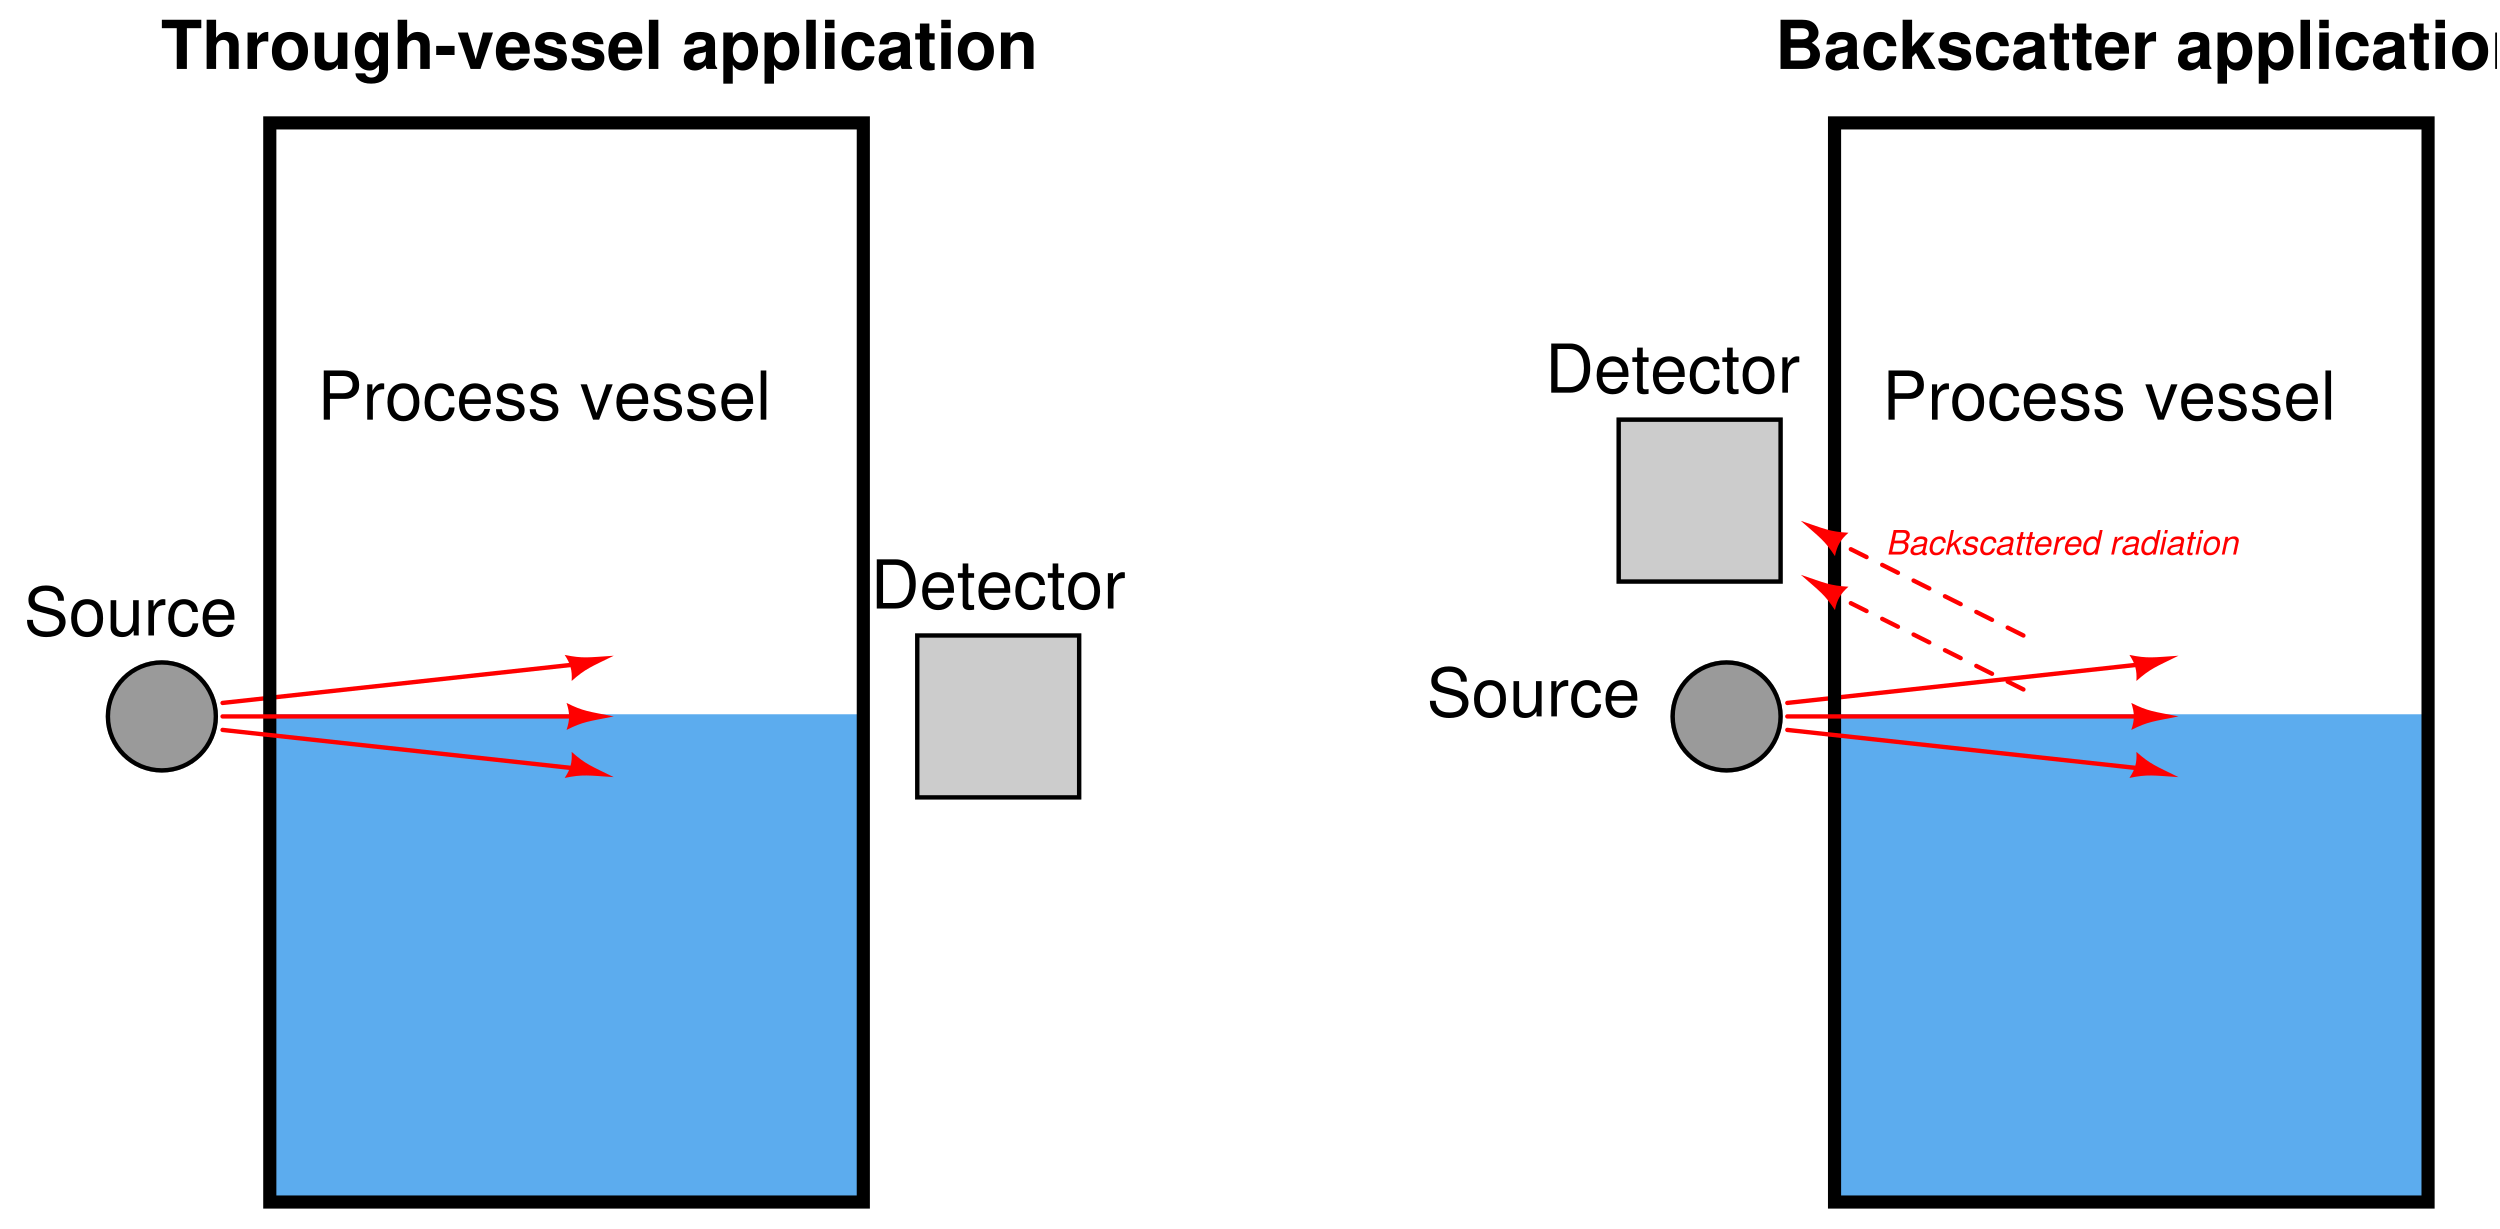 <?xml version="1.0" encoding="UTF-8"?>
<svg xmlns="http://www.w3.org/2000/svg" xmlns:xlink="http://www.w3.org/1999/xlink" viewBox="0 0 416.999 204.999" version="1.2">
<defs>
<g>
<symbol overflow="visible" id="glyph0-0">
<path style="stroke:none;" d=""/>
</symbol>
<symbol overflow="visible" id="glyph0-1">
<path style="stroke:none;" d="M 6.703 -5.797 C 6.703 -6.359 6.672 -6.516 6.484 -6.891 C 6.047 -7.844 5.078 -8.344 3.703 -8.344 C 1.906 -8.344 0.781 -7.406 0.781 -5.922 C 0.781 -4.922 1.312 -4.297 2.391 -4.016 L 4.438 -3.469 C 5.484 -3.203 5.938 -2.797 5.938 -2.156 C 5.938 -1.703 5.703 -1.266 5.359 -1.016 C 5.031 -0.781 4.516 -0.656 3.844 -0.656 C 2.953 -0.656 2.344 -0.875 1.953 -1.344 C 1.656 -1.703 1.516 -2.109 1.531 -2.609 L 0.547 -2.609 C 0.547 -1.859 0.703 -1.359 1.031 -0.906 C 1.594 -0.141 2.531 0.266 3.781 0.266 C 4.766 0.266 5.562 0.031 6.094 -0.375 C 6.641 -0.812 6.984 -1.547 6.984 -2.25 C 6.984 -3.266 6.359 -4 5.25 -4.312 L 3.188 -4.859 C 2.188 -5.125 1.828 -5.438 1.828 -6.078 C 1.828 -6.906 2.562 -7.453 3.672 -7.453 C 4.969 -7.453 5.703 -6.875 5.719 -5.797 Z M 6.703 -5.797 "/>
</symbol>
<symbol overflow="visible" id="glyph0-2">
<path style="stroke:none;" d="M 3.062 -6.062 C 1.391 -6.062 0.406 -4.875 0.406 -2.906 C 0.406 -0.906 1.391 0.266 3.078 0.266 C 4.734 0.266 5.734 -0.922 5.734 -2.859 C 5.734 -4.906 4.766 -6.062 3.062 -6.062 Z M 3.078 -5.203 C 4.125 -5.203 4.766 -4.328 4.766 -2.875 C 4.766 -1.469 4.109 -0.609 3.078 -0.609 C 2.031 -0.609 1.391 -1.469 1.391 -2.906 C 1.391 -4.328 2.031 -5.203 3.078 -5.203 Z M 3.078 -5.203 "/>
</symbol>
<symbol overflow="visible" id="glyph0-3">
<path style="stroke:none;" d="M 5.422 0 L 5.422 -5.891 L 4.484 -5.891 L 4.484 -2.547 C 4.484 -1.344 3.859 -0.562 2.875 -0.562 C 2.141 -0.562 1.672 -1.016 1.672 -1.719 L 1.672 -5.891 L 0.734 -5.891 L 0.734 -1.344 C 0.734 -0.375 1.469 0.266 2.609 0.266 C 3.469 0.266 4.031 -0.047 4.578 -0.828 L 4.578 0 Z M 5.422 0 "/>
</symbol>
<symbol overflow="visible" id="glyph0-4">
<path style="stroke:none;" d="M 0.781 -5.891 L 0.781 0 L 1.719 0 L 1.719 -3.062 C 1.734 -4.484 2.312 -5.109 3.609 -5.078 L 3.609 -6.031 C 3.453 -6.047 3.359 -6.062 3.25 -6.062 C 2.641 -6.062 2.188 -5.703 1.641 -4.828 L 1.641 -5.891 Z M 0.781 -5.891 "/>
</symbol>
<symbol overflow="visible" id="glyph0-5">
<path style="stroke:none;" d="M 5.297 -3.922 C 5.25 -4.484 5.125 -4.859 4.906 -5.188 C 4.5 -5.734 3.797 -6.062 2.969 -6.062 C 1.375 -6.062 0.344 -4.797 0.344 -2.844 C 0.344 -0.938 1.359 0.266 2.953 0.266 C 4.359 0.266 5.25 -0.578 5.359 -2.031 L 4.422 -2.031 C 4.266 -1.078 3.781 -0.609 2.984 -0.609 C 1.953 -0.609 1.328 -1.453 1.328 -2.844 C 1.328 -4.312 1.938 -5.203 2.953 -5.203 C 3.75 -5.203 4.234 -4.734 4.359 -3.922 Z M 5.297 -3.922 "/>
</symbol>
<symbol overflow="visible" id="glyph0-6">
<path style="stroke:none;" d="M 5.766 -2.625 C 5.766 -3.531 5.703 -4.078 5.531 -4.516 C 5.156 -5.484 4.25 -6.062 3.156 -6.062 C 1.5 -6.062 0.453 -4.812 0.453 -2.875 C 0.453 -0.922 1.469 0.266 3.125 0.266 C 4.484 0.266 5.406 -0.5 5.641 -1.781 L 4.703 -1.781 C 4.438 -1.016 3.922 -0.609 3.156 -0.609 C 2.562 -0.609 2.062 -0.875 1.75 -1.375 C 1.516 -1.703 1.438 -2.047 1.422 -2.625 Z M 1.453 -3.391 C 1.531 -4.484 2.188 -5.203 3.141 -5.203 C 4.094 -5.203 4.766 -4.453 4.766 -3.391 Z M 1.453 -3.391 "/>
</symbol>
<symbol overflow="visible" id="glyph0-7">
<path style="stroke:none;" d="M 1 0 L 4.156 0 C 6.234 0 7.5 -1.547 7.5 -4.109 C 7.5 -6.656 6.25 -8.203 4.156 -8.203 L 1 -8.203 Z M 2.047 -0.922 L 2.047 -7.281 L 3.984 -7.281 C 5.609 -7.281 6.453 -6.188 6.453 -4.094 C 6.453 -2.016 5.609 -0.922 3.984 -0.922 Z M 2.047 -0.922 "/>
</symbol>
<symbol overflow="visible" id="glyph0-8">
<path style="stroke:none;" d="M 2.859 -5.891 L 1.891 -5.891 L 1.891 -7.516 L 0.953 -7.516 L 0.953 -5.891 L 0.156 -5.891 L 0.156 -5.125 L 0.953 -5.125 L 0.953 -0.672 C 0.953 -0.062 1.359 0.266 2.094 0.266 C 2.344 0.266 2.547 0.234 2.859 0.188 L 2.859 -0.609 C 2.719 -0.578 2.594 -0.562 2.406 -0.562 C 2 -0.562 1.891 -0.672 1.891 -1.094 L 1.891 -5.125 L 2.859 -5.125 Z M 2.859 -5.891 "/>
</symbol>
<symbol overflow="visible" id="glyph0-9">
<path style="stroke:none;" d="M 2.062 -3.469 L 4.641 -3.469 C 5.281 -3.469 5.797 -3.672 6.234 -4.062 C 6.734 -4.516 6.938 -5.047 6.938 -5.797 C 6.938 -7.328 6.031 -8.203 4.406 -8.203 L 1.031 -8.203 L 1.031 0 L 2.062 0 Z M 2.062 -4.406 L 2.062 -7.281 L 4.25 -7.281 C 5.25 -7.281 5.844 -6.734 5.844 -5.844 C 5.844 -4.938 5.25 -4.406 4.25 -4.406 Z M 2.062 -4.406 "/>
</symbol>
<symbol overflow="visible" id="glyph0-10">
<path style="stroke:none;" d="M 4.922 -4.25 C 4.922 -5.406 4.156 -6.062 2.797 -6.062 C 1.422 -6.062 0.531 -5.359 0.531 -4.266 C 0.531 -3.344 1 -2.906 2.391 -2.562 L 3.281 -2.344 C 3.922 -2.188 4.188 -1.953 4.188 -1.547 C 4.188 -0.984 3.641 -0.609 2.812 -0.609 C 2.312 -0.609 1.875 -0.75 1.641 -1 C 1.5 -1.172 1.422 -1.344 1.375 -1.75 L 0.375 -1.75 C 0.422 -0.391 1.188 0.266 2.734 0.266 C 4.219 0.266 5.156 -0.469 5.156 -1.609 C 5.156 -2.484 4.672 -2.969 3.5 -3.25 L 2.594 -3.469 C 1.828 -3.641 1.5 -3.891 1.5 -4.312 C 1.5 -4.859 1.984 -5.203 2.75 -5.203 C 3.516 -5.203 3.922 -4.875 3.938 -4.25 Z M 4.922 -4.25 "/>
</symbol>
<symbol overflow="visible" id="glyph0-11">
<path style="stroke:none;" d=""/>
</symbol>
<symbol overflow="visible" id="glyph0-12">
<path style="stroke:none;" d="M 3.203 0 L 5.469 -5.891 L 4.406 -5.891 L 2.75 -1.109 L 1.172 -5.891 L 0.109 -5.891 L 2.188 0 Z M 3.203 0 "/>
</symbol>
<symbol overflow="visible" id="glyph0-13">
<path style="stroke:none;" d="M 1.703 -8.203 L 0.766 -8.203 L 0.766 0 L 1.703 0 Z M 1.703 -8.203 "/>
</symbol>
<symbol overflow="visible" id="glyph1-0">
<path style="stroke:none;" d=""/>
</symbol>
<symbol overflow="visible" id="glyph1-1">
<path style="stroke:none;" d="M 4.328 -6.797 L 6.734 -6.797 L 6.734 -8.203 L 0.156 -8.203 L 0.156 -6.797 L 2.641 -6.797 L 2.641 0 L 4.328 0 Z M 4.328 -6.797 "/>
</symbol>
<symbol overflow="visible" id="glyph1-2">
<path style="stroke:none;" d="M 0.75 -8.203 L 0.75 0 L 2.328 0 L 2.328 -3.641 C 2.328 -4.344 2.828 -4.844 3.547 -4.844 C 3.891 -4.844 4.156 -4.719 4.328 -4.469 C 4.484 -4.266 4.516 -4.094 4.516 -3.719 L 4.516 0 L 6.094 0 L 6.094 -4.078 C 6.094 -4.828 5.891 -5.359 5.469 -5.719 C 5.125 -6 4.609 -6.172 4.109 -6.172 C 3.328 -6.172 2.766 -5.875 2.328 -5.203 L 2.328 -8.203 Z M 0.75 -8.203 "/>
</symbol>
<symbol overflow="visible" id="glyph1-3">
<path style="stroke:none;" d="M 0.703 -6.078 L 0.703 0 L 2.281 0 L 2.281 -3.234 C 2.281 -4.156 2.75 -4.609 3.672 -4.609 C 3.844 -4.609 3.953 -4.594 4.156 -4.562 L 4.156 -6.172 C 4.078 -6.172 4.031 -6.172 3.969 -6.172 C 3.25 -6.172 2.625 -5.703 2.281 -4.875 L 2.281 -6.078 Z M 0.703 -6.078 "/>
</symbol>
<symbol overflow="visible" id="glyph1-4">
<path style="stroke:none;" d="M 3.391 -6.172 C 1.531 -6.172 0.391 -4.953 0.391 -2.953 C 0.391 -0.953 1.531 0.266 3.391 0.266 C 5.25 0.266 6.406 -0.953 6.406 -2.906 C 6.406 -4.969 5.281 -6.172 3.391 -6.172 Z M 3.391 -4.906 C 4.266 -4.906 4.828 -4.125 4.828 -2.938 C 4.828 -1.797 4.234 -1.016 3.391 -1.016 C 2.547 -1.016 1.969 -1.781 1.969 -2.953 C 1.969 -4.125 2.547 -4.906 3.391 -4.906 Z M 3.391 -4.906 "/>
</symbol>
<symbol overflow="visible" id="glyph1-5">
<path style="stroke:none;" d="M 6.094 0 L 6.094 -6.078 L 4.516 -6.078 L 4.516 -2.266 C 4.516 -1.547 4.016 -1.078 3.234 -1.078 C 2.562 -1.078 2.234 -1.438 2.234 -2.172 L 2.234 -6.078 L 0.656 -6.078 L 0.656 -1.844 C 0.656 -0.5 1.391 0.266 2.688 0.266 C 3.516 0.266 4.062 -0.031 4.516 -0.719 L 4.516 0 Z M 6.094 0 "/>
</symbol>
<symbol overflow="visible" id="glyph1-6">
<path style="stroke:none;" d="M 4.5 -6.078 L 4.5 -5.141 C 4.062 -5.844 3.578 -6.172 2.938 -6.172 C 2.391 -6.172 1.797 -5.906 1.391 -5.469 C 0.781 -4.844 0.469 -3.953 0.469 -2.891 C 0.469 -1.031 1.453 0.266 2.906 0.266 C 3.562 0.266 3.953 0.047 4.5 -0.625 L 4.5 0.203 C 4.5 0.938 3.984 1.438 3.234 1.438 C 2.672 1.438 2.328 1.188 2.203 0.734 L 0.578 0.734 C 0.594 1.203 0.766 1.531 1.188 1.875 C 1.672 2.266 2.328 2.453 3.188 2.453 C 4.938 2.453 6 1.609 6 0.203 L 6 -6.078 Z M 3.234 -4.859 C 3.969 -4.859 4.516 -4.031 4.516 -2.906 C 4.516 -1.812 4 -1.062 3.203 -1.062 C 2.516 -1.062 2.031 -1.812 2.031 -2.906 C 2.031 -4.062 2.516 -4.859 3.234 -4.859 Z M 3.234 -4.859 "/>
</symbol>
<symbol overflow="visible" id="glyph1-7">
<path style="stroke:none;" d="M 3.359 -3.844 L 0.297 -3.844 L 0.297 -2.328 L 3.359 -2.328 Z M 3.359 -3.844 "/>
</symbol>
<symbol overflow="visible" id="glyph1-8">
<path style="stroke:none;" d="M 3.938 0 L 6.031 -6.078 L 4.359 -6.078 L 3.141 -1.625 L 1.828 -6.078 L 0.156 -6.078 L 2.281 0 Z M 3.938 0 "/>
</symbol>
<symbol overflow="visible" id="glyph1-9">
<path style="stroke:none;" d="M 5.891 -2.547 C 5.906 -2.672 5.906 -2.734 5.906 -2.812 C 5.906 -3.422 5.812 -3.984 5.672 -4.406 C 5.266 -5.516 4.281 -6.172 3.062 -6.172 C 1.312 -6.172 0.25 -4.922 0.25 -2.875 C 0.25 -0.938 1.312 0.266 3.031 0.266 C 4.391 0.266 5.484 -0.5 5.844 -1.703 L 4.281 -1.703 C 4.094 -1.219 3.656 -0.938 3.078 -0.938 C 2.625 -0.938 2.266 -1.141 2.047 -1.469 C 1.906 -1.703 1.844 -1.969 1.828 -2.547 Z M 1.844 -3.594 C 1.953 -4.516 2.344 -4.969 3.031 -4.969 C 3.75 -4.969 4.188 -4.484 4.266 -3.594 Z M 1.844 -3.594 "/>
</symbol>
<symbol overflow="visible" id="glyph1-10">
<path style="stroke:none;" d="M 5.688 -4.125 C 5.656 -5.406 4.672 -6.172 3.031 -6.172 C 1.5 -6.172 0.547 -5.406 0.547 -4.156 C 0.547 -3.75 0.656 -3.391 0.875 -3.156 C 1.094 -2.953 1.281 -2.844 1.875 -2.656 L 3.75 -2.062 C 4.141 -1.953 4.281 -1.828 4.281 -1.578 C 4.281 -1.203 3.844 -0.984 3.109 -0.984 C 2.688 -0.984 2.375 -1.047 2.172 -1.188 C 2 -1.312 1.938 -1.438 1.875 -1.766 L 0.328 -1.766 C 0.375 -0.422 1.344 0.266 3.188 0.266 C 4.031 0.266 4.688 0.078 5.125 -0.281 C 5.578 -0.641 5.844 -1.203 5.844 -1.797 C 5.844 -2.594 5.453 -3.094 4.656 -3.328 L 2.672 -3.906 C 2.234 -4.031 2.109 -4.125 2.109 -4.375 C 2.109 -4.719 2.469 -4.938 3.031 -4.938 C 3.781 -4.938 4.156 -4.672 4.156 -4.125 Z M 5.688 -4.125 "/>
</symbol>
<symbol overflow="visible" id="glyph1-11">
<path style="stroke:none;" d="M 2.328 -8.203 L 0.75 -8.203 L 0.75 0 L 2.328 0 Z M 2.328 -8.203 "/>
</symbol>
<symbol overflow="visible" id="glyph1-12">
<path style="stroke:none;" d=""/>
</symbol>
<symbol overflow="visible" id="glyph1-13">
<path style="stroke:none;" d="M 5.891 -0.188 C 5.625 -0.453 5.531 -0.625 5.531 -0.938 L 5.531 -4.312 C 5.531 -5.547 4.688 -6.172 3.047 -6.172 C 1.406 -6.172 0.547 -5.484 0.453 -4.078 L 1.969 -4.078 C 2.047 -4.703 2.312 -4.906 3.078 -4.906 C 3.688 -4.906 4 -4.703 4 -4.297 C 4 -4.094 3.891 -3.922 3.719 -3.828 C 3.516 -3.719 3.516 -3.719 2.734 -3.594 L 2.109 -3.469 C 0.906 -3.281 0.312 -2.656 0.312 -1.562 C 0.312 -0.469 1.047 0.266 2.156 0.266 C 2.828 0.266 3.438 -0.016 4 -0.609 C 4 -0.297 4.031 -0.188 4.188 0 L 5.891 0 Z M 4 -2.438 C 4 -1.531 3.547 -1.016 2.75 -1.016 C 2.219 -1.016 1.891 -1.297 1.891 -1.75 C 1.891 -2.219 2.141 -2.438 2.797 -2.578 L 3.328 -2.672 C 3.75 -2.75 3.812 -2.781 4 -2.875 Z M 4 -2.438 "/>
</symbol>
<symbol overflow="visible" id="glyph1-14">
<path style="stroke:none;" d="M 2.234 -6.078 L 0.656 -6.078 L 0.656 2.453 L 2.234 2.453 L 2.234 -0.719 C 2.609 -0.047 3.156 0.266 3.922 0.266 C 5.375 0.266 6.453 -1.109 6.453 -2.953 C 6.453 -3.797 6.203 -4.656 5.812 -5.219 C 5.406 -5.797 4.641 -6.172 3.922 -6.172 C 3.156 -6.172 2.609 -5.844 2.234 -5.172 Z M 3.562 -4.859 C 4.359 -4.859 4.875 -4.094 4.875 -2.922 C 4.875 -1.812 4.344 -1.047 3.562 -1.047 C 2.75 -1.047 2.234 -1.812 2.234 -2.953 C 2.234 -4.094 2.75 -4.859 3.562 -4.859 Z M 3.562 -4.859 "/>
</symbol>
<symbol overflow="visible" id="glyph1-15">
<path style="stroke:none;" d="M 2.328 -6.078 L 0.75 -6.078 L 0.75 0 L 2.328 0 Z M 2.328 -8.203 L 0.75 -8.203 L 0.75 -6.797 L 2.328 -6.797 Z M 2.328 -8.203 "/>
</symbol>
<symbol overflow="visible" id="glyph1-16">
<path style="stroke:none;" d="M 5.875 -3.797 C 5.766 -5.281 4.781 -6.172 3.25 -6.172 C 1.422 -6.172 0.375 -4.984 0.375 -2.906 C 0.375 -0.906 1.422 0.266 3.234 0.266 C 4.703 0.266 5.719 -0.656 5.875 -2.109 L 4.359 -2.109 C 4.172 -1.312 3.859 -1.016 3.234 -1.016 C 2.438 -1.016 1.953 -1.719 1.953 -2.906 C 1.953 -3.5 2.062 -4.031 2.266 -4.391 C 2.438 -4.719 2.797 -4.906 3.234 -4.906 C 3.875 -4.906 4.188 -4.594 4.359 -3.797 Z M 5.875 -3.797 "/>
</symbol>
<symbol overflow="visible" id="glyph1-17">
<path style="stroke:none;" d="M 3.391 -5.953 L 2.516 -5.953 L 2.516 -7.578 L 0.938 -7.578 L 0.938 -5.953 L 0.156 -5.953 L 0.156 -4.906 L 0.938 -4.906 L 0.938 -1.172 C 0.938 -0.219 1.438 0.266 2.469 0.266 C 2.828 0.266 3.094 0.219 3.391 0.141 L 3.391 -0.969 C 3.234 -0.938 3.156 -0.938 3.031 -0.938 C 2.609 -0.938 2.516 -1.062 2.516 -1.594 L 2.516 -4.906 L 3.391 -4.906 Z M 3.391 -5.953 "/>
</symbol>
<symbol overflow="visible" id="glyph1-18">
<path style="stroke:none;" d="M 0.703 -6.078 L 0.703 0 L 2.281 0 L 2.281 -3.641 C 2.281 -4.359 2.781 -4.844 3.562 -4.844 C 4.234 -4.844 4.562 -4.469 4.562 -3.75 L 4.562 0 L 6.141 0 L 6.141 -4.078 C 6.141 -5.422 5.406 -6.172 4.109 -6.172 C 3.281 -6.172 2.734 -5.891 2.281 -5.203 L 2.281 -6.078 Z M 0.703 -6.078 "/>
</symbol>
<symbol overflow="visible" id="glyph1-19">
<path style="stroke:none;" d="M 0.922 0 L 4.609 0 C 5.562 0 6.188 -0.188 6.688 -0.594 C 7.172 -1.016 7.5 -1.703 7.5 -2.359 C 7.5 -3.172 7.062 -3.812 6.125 -4.359 C 6.938 -4.875 7.25 -5.344 7.25 -6.047 C 7.25 -6.609 6.969 -7.203 6.516 -7.609 C 6.031 -8.016 5.453 -8.203 4.578 -8.203 L 0.922 -8.203 Z M 2.609 -6.797 L 4.438 -6.797 C 5.234 -6.797 5.641 -6.484 5.641 -5.875 C 5.641 -5.25 5.234 -4.938 4.438 -4.938 L 2.609 -4.938 Z M 2.609 -3.531 L 4.625 -3.531 C 5.438 -3.531 5.875 -3.172 5.875 -2.469 C 5.875 -1.766 5.438 -1.406 4.625 -1.406 L 2.609 -1.406 Z M 2.609 -3.531 "/>
</symbol>
<symbol overflow="visible" id="glyph1-20">
<path style="stroke:none;" d="M 2.234 -3.719 L 2.234 -8.203 L 0.656 -8.203 L 0.656 0 L 2.234 0 L 2.234 -1.984 L 2.875 -2.672 L 4.312 0 L 6.172 0 L 3.953 -3.781 L 6.016 -6.078 L 4.234 -6.078 Z M 2.234 -3.719 "/>
</symbol>
<symbol overflow="visible" id="glyph2-0">
<path style="stroke:none;" d=""/>
</symbol>
<symbol overflow="visible" id="glyph2-1">
<path style="stroke:none;" d="M 0.438 0 L 2.297 0 C 2.766 0 3.125 -0.156 3.422 -0.484 C 3.656 -0.766 3.781 -1.078 3.781 -1.453 C 3.781 -1.797 3.625 -1.984 3.234 -2.156 C 3.734 -2.375 4 -2.781 4 -3.297 C 4 -3.5 3.938 -3.656 3.797 -3.812 C 3.609 -4.016 3.375 -4.094 2.984 -4.094 L 1.312 -4.094 Z M 1.469 -2.328 L 1.75 -3.641 L 2.766 -3.641 C 3.25 -3.641 3.453 -3.484 3.453 -3.156 C 3.453 -2.953 3.375 -2.75 3.25 -2.594 C 3.078 -2.406 2.859 -2.328 2.484 -2.328 Z M 1.062 -0.469 L 1.375 -1.875 L 2.641 -1.875 C 3.031 -1.875 3.234 -1.703 3.234 -1.359 C 3.234 -1.141 3.172 -0.953 3.047 -0.781 C 2.875 -0.562 2.656 -0.469 2.344 -0.469 Z M 1.062 -0.469 "/>
</symbol>
<symbol overflow="visible" id="glyph2-2">
<path style="stroke:none;" d="M 3.109 -0.281 C 3.047 -0.281 3.031 -0.281 3.016 -0.281 C 2.859 -0.281 2.797 -0.328 2.797 -0.438 C 2.797 -0.453 2.797 -0.484 2.797 -0.5 L 3.156 -2.188 C 3.188 -2.344 3.188 -2.344 3.188 -2.391 C 3.188 -2.781 2.812 -3.031 2.219 -3.031 C 1.422 -3.031 0.953 -2.703 0.844 -2.078 L 1.328 -2.078 C 1.375 -2.234 1.406 -2.312 1.484 -2.391 C 1.609 -2.516 1.844 -2.594 2.094 -2.594 C 2.438 -2.594 2.688 -2.453 2.688 -2.234 C 2.688 -2.219 2.688 -2.172 2.672 -2.125 L 2.656 -2.031 C 2.609 -1.797 2.5 -1.734 2.094 -1.703 C 1.344 -1.625 1.109 -1.578 0.828 -1.406 C 0.531 -1.219 0.359 -0.922 0.359 -0.594 C 0.359 -0.141 0.672 0.125 1.172 0.125 C 1.375 0.125 1.609 0.094 1.812 0.016 C 1.984 -0.047 2.078 -0.094 2.312 -0.297 L 2.312 -0.234 C 2.312 0 2.469 0.125 2.734 0.125 C 2.797 0.125 2.812 0.125 2.953 0.094 C 2.969 0.094 3 0.078 3.031 0.078 Z M 2.422 -0.922 C 2.344 -0.578 1.859 -0.281 1.359 -0.281 C 1.047 -0.281 0.859 -0.406 0.859 -0.641 C 0.859 -0.828 0.969 -1.016 1.141 -1.125 C 1.266 -1.203 1.438 -1.25 1.719 -1.281 C 2.25 -1.359 2.297 -1.359 2.531 -1.453 Z M 2.422 -0.922 "/>
</symbol>
<symbol overflow="visible" id="glyph2-3">
<path style="stroke:none;" d="M 3.094 -1.953 L 3.109 -2.047 C 3.109 -2.125 3.109 -2.188 3.109 -2.203 C 3.109 -2.391 3.016 -2.609 2.875 -2.766 C 2.688 -2.953 2.469 -3.031 2.141 -3.031 C 1.641 -3.031 1.188 -2.812 0.891 -2.438 C 0.625 -2.094 0.422 -1.469 0.422 -0.953 C 0.422 -0.688 0.516 -0.422 0.672 -0.219 C 0.859 0.016 1.109 0.125 1.484 0.125 C 1.938 0.125 2.328 -0.031 2.594 -0.344 C 2.734 -0.5 2.828 -0.703 2.906 -1.016 L 2.438 -1.016 C 2.266 -0.547 1.969 -0.297 1.562 -0.297 C 1.172 -0.297 0.922 -0.578 0.922 -1.016 C 0.922 -1.375 1.047 -1.812 1.219 -2.094 C 1.438 -2.438 1.719 -2.594 2.062 -2.594 C 2.406 -2.594 2.625 -2.406 2.625 -2.078 C 2.625 -2.047 2.625 -2.016 2.625 -1.953 Z M 3.094 -1.953 "/>
</symbol>
<symbol overflow="visible" id="glyph2-4">
<path style="stroke:none;" d="M 1.672 -4.094 L 1.203 -4.094 L 0.328 0 L 0.797 0 L 1.047 -1.141 L 1.641 -1.641 L 2.281 0 L 2.828 0 L 2.031 -1.922 L 3.281 -2.953 L 2.672 -2.953 L 1.172 -1.719 Z M 1.672 -4.094 "/>
</symbol>
<symbol overflow="visible" id="glyph2-5">
<path style="stroke:none;" d="M 2.891 -2.125 C 2.922 -2.25 2.922 -2.297 2.922 -2.375 C 2.922 -2.766 2.547 -3.031 2 -3.031 C 1.609 -3.031 1.266 -2.906 1.031 -2.688 C 0.828 -2.5 0.688 -2.203 0.688 -1.938 C 0.688 -1.594 0.891 -1.438 1.469 -1.281 L 1.891 -1.172 C 2.062 -1.125 2.156 -1.094 2.203 -1.031 C 2.25 -0.984 2.281 -0.891 2.281 -0.844 C 2.281 -0.734 2.188 -0.562 2.094 -0.5 C 1.953 -0.375 1.719 -0.297 1.469 -0.297 C 1.078 -0.297 0.859 -0.453 0.859 -0.734 C 0.859 -0.766 0.875 -0.828 0.875 -0.875 L 0.375 -0.875 C 0.344 -0.75 0.344 -0.688 0.344 -0.594 C 0.344 -0.141 0.734 0.125 1.391 0.125 C 2.234 0.125 2.766 -0.297 2.766 -0.969 C 2.766 -1.312 2.594 -1.5 2.094 -1.625 L 1.672 -1.734 C 1.344 -1.812 1.188 -1.922 1.188 -2.062 C 1.188 -2.172 1.25 -2.312 1.359 -2.406 C 1.484 -2.547 1.656 -2.594 1.906 -2.594 C 2.234 -2.594 2.422 -2.469 2.422 -2.25 C 2.422 -2.219 2.422 -2.172 2.422 -2.125 Z M 2.891 -2.125 "/>
</symbol>
<symbol overflow="visible" id="glyph2-6">
<path style="stroke:none;" d="M 2.062 -2.953 L 1.562 -2.953 L 1.734 -3.75 L 1.266 -3.75 L 1.078 -2.953 L 0.688 -2.953 L 0.609 -2.578 L 1 -2.578 L 0.562 -0.484 C 0.547 -0.438 0.547 -0.375 0.547 -0.312 C 0.547 -0.047 0.734 0.125 1.047 0.125 C 1.172 0.125 1.328 0.109 1.406 0.094 L 1.5 -0.328 C 1.312 -0.281 1.312 -0.281 1.234 -0.281 C 1.109 -0.281 1.031 -0.344 1.031 -0.422 C 1.031 -0.438 1.031 -0.469 1.047 -0.5 L 1.484 -2.578 L 1.984 -2.578 Z M 2.062 -2.953 "/>
</symbol>
<symbol overflow="visible" id="glyph2-7">
<path style="stroke:none;" d="M 3.172 -1.312 C 3.25 -1.75 3.266 -1.891 3.266 -2.062 C 3.266 -2.609 2.797 -3.031 2.188 -3.031 C 1.703 -3.031 1.234 -2.797 0.938 -2.422 C 0.688 -2.062 0.469 -1.438 0.469 -0.969 C 0.469 -0.672 0.609 -0.359 0.828 -0.156 C 1.016 0.047 1.266 0.125 1.594 0.125 C 2.266 0.125 2.844 -0.281 3.016 -0.891 L 2.547 -0.891 C 2.344 -0.5 2.047 -0.297 1.672 -0.297 C 1.219 -0.297 0.969 -0.578 0.969 -1.062 C 0.969 -1.188 0.969 -1.234 1 -1.312 Z M 1.094 -1.719 C 1.25 -2.234 1.656 -2.594 2.109 -2.594 C 2.516 -2.594 2.766 -2.328 2.766 -1.906 C 2.766 -1.859 2.766 -1.812 2.75 -1.719 Z M 1.094 -1.719 "/>
</symbol>
<symbol overflow="visible" id="glyph2-8">
<path style="stroke:none;" d="M 1.016 -2.953 L 0.391 0 L 0.859 0 L 1.188 -1.531 C 1.328 -2.219 1.734 -2.562 2.344 -2.531 L 2.453 -3.016 C 2.375 -3.031 2.328 -3.031 2.266 -3.031 C 1.953 -3.031 1.703 -2.891 1.344 -2.484 L 1.438 -2.953 Z M 1.016 -2.953 "/>
</symbol>
<symbol overflow="visible" id="glyph2-9">
<path style="stroke:none;" d="M 3.656 -4.094 L 3.188 -4.094 L 2.844 -2.516 C 2.672 -2.891 2.438 -3.031 2.047 -3.031 C 1.109 -3.031 0.406 -2.141 0.406 -0.953 C 0.406 -0.297 0.781 0.125 1.375 0.125 C 1.625 0.125 1.875 0.062 2.094 -0.078 C 2.266 -0.188 2.344 -0.266 2.422 -0.422 L 2.328 0 L 2.781 0 Z M 2 -2.594 C 2.422 -2.594 2.656 -2.312 2.656 -1.844 C 2.656 -1.5 2.578 -1.172 2.406 -0.875 C 2.188 -0.5 1.906 -0.297 1.562 -0.297 C 1.141 -0.297 0.906 -0.578 0.906 -1.062 C 0.906 -1.391 1 -1.75 1.156 -2.031 C 1.359 -2.422 1.641 -2.594 2 -2.594 Z M 2 -2.594 "/>
</symbol>
<symbol overflow="visible" id="glyph2-10">
<path style="stroke:none;" d=""/>
</symbol>
<symbol overflow="visible" id="glyph2-11">
<path style="stroke:none;" d="M 1.469 -2.953 L 1 -2.953 L 0.375 0 L 0.844 0 Z M 1.719 -4.094 L 1.25 -4.094 L 1.125 -3.516 L 1.594 -3.516 Z M 1.719 -4.094 "/>
</symbol>
<symbol overflow="visible" id="glyph2-12">
<path style="stroke:none;" d="M 2.156 -3.031 C 1.641 -3.031 1.172 -2.797 0.891 -2.375 C 0.641 -2.016 0.453 -1.406 0.453 -0.922 C 0.453 -0.297 0.891 0.125 1.516 0.125 C 2.047 0.125 2.484 -0.094 2.797 -0.516 C 3.047 -0.875 3.234 -1.484 3.234 -1.984 C 3.234 -2.281 3.125 -2.562 2.938 -2.75 C 2.734 -2.938 2.484 -3.031 2.156 -3.031 Z M 2.094 -2.594 C 2.5 -2.594 2.75 -2.328 2.75 -1.875 C 2.75 -1.547 2.656 -1.172 2.5 -0.891 C 2.281 -0.5 1.984 -0.297 1.594 -0.297 C 1.188 -0.297 0.938 -0.578 0.938 -1.031 C 0.938 -1.359 1.047 -1.734 1.188 -2.016 C 1.391 -2.391 1.719 -2.594 2.094 -2.594 Z M 2.094 -2.594 "/>
</symbol>
<symbol overflow="visible" id="glyph2-13">
<path style="stroke:none;" d="M 1.016 -2.953 L 0.391 0 L 0.859 0 L 1.203 -1.625 C 1.344 -2.25 1.734 -2.625 2.25 -2.625 C 2.531 -2.625 2.734 -2.438 2.734 -2.172 C 2.734 -2.141 2.719 -2.062 2.703 -1.969 L 2.281 0 L 2.75 0 L 3.203 -2.109 C 3.219 -2.188 3.234 -2.25 3.234 -2.328 C 3.234 -2.75 2.938 -3.031 2.469 -3.031 C 2.031 -3.031 1.672 -2.875 1.375 -2.578 L 1.453 -2.953 Z M 1.016 -2.953 "/>
</symbol>
</g>
<clipPath id="clip1">
  <path d="M 296 3 L 416.5 3 L 416.5 14 L 296 14 Z M 296 3 "/>
</clipPath>
</defs>
<g id="surface1">
<path style="fill-rule:evenodd;fill:rgb(60.352%,60.352%,60.352%);fill-opacity:1;stroke-width:7.312;stroke-linecap:round;stroke-linejoin:miter;stroke:rgb(60.352%,60.352%,60.352%);stroke-opacity:1;stroke-miterlimit:6;" d="M 355 849.99 C 355 899.717 314.688 939.99 265 939.99 C 215.312 939.99 175 899.717 175 849.99 C 175 800.303 215.312 759.99 265 759.99 C 314.688 759.99 355 800.303 355 849.99 " transform="matrix(0.1,0,0,-0.1,0.5,204.499)"/>
<path style="fill:none;stroke-width:7.312;stroke-linecap:round;stroke-linejoin:miter;stroke:rgb(0%,0%,0%);stroke-opacity:1;stroke-miterlimit:6;" d="M 355 849.99 C 355 899.717 314.688 939.99 265 939.99 C 215.312 939.99 175 899.717 175 849.99 C 175 800.303 215.312 759.99 265 759.99 C 314.688 759.99 355 800.303 355 849.99 " transform="matrix(0.1,0,0,-0.1,0.5,204.499)"/>
<path style="fill:none;stroke-width:7.312;stroke-linecap:round;stroke-linejoin:miter;stroke:rgb(100%,0%,0%);stroke-opacity:1;stroke-miterlimit:6;" d="M 985 939.99 L 366.25 872.49 " transform="matrix(0.1,0,0,-0.1,0.5,204.499)"/>
<path style=" stroke:none;fill-rule:evenodd;fill:rgb(100%,0%,0%);fill-opacity:1;" d="M 95.352 113.586 C 97.703 111.5 98.52 111.281 102.375 109.375 C 98.082 109.652 97.266 109.871 94.188 109.238 C 95.164 110.723 95.457 111.809 95.352 113.586 "/>
<path style="fill-rule:evenodd;fill:rgb(36.108%,67.577%,93.359%);fill-opacity:1;stroke-width:7.312;stroke-linecap:round;stroke-linejoin:miter;stroke:rgb(36.108%,67.577%,93.359%);stroke-opacity:1;stroke-miterlimit:6;" d="M 445 39.99 L 1435 39.99 L 1435 849.99 L 445 849.99 Z M 445 39.99 " transform="matrix(0.1,0,0,-0.1,0.5,204.499)"/>
<path style="fill:none;stroke-width:21.938;stroke-linecap:round;stroke-linejoin:miter;stroke:rgb(0%,0%,0%);stroke-opacity:1;stroke-miterlimit:6;" d="M 445 39.99 L 1435 39.99 L 1435 1839.99 L 445 1839.99 Z M 445 39.99 " transform="matrix(0.1,0,0,-0.1,0.5,204.499)"/>
<path style="fill-rule:evenodd;fill:rgb(80.077%,80.077%,80.077%);fill-opacity:1;stroke-width:7.312;stroke-linecap:round;stroke-linejoin:miter;stroke:rgb(80.077%,80.077%,80.077%);stroke-opacity:1;stroke-miterlimit:6;" d="M 1525 714.99 L 1795 714.99 L 1795 984.99 L 1525 984.99 Z M 1525 714.99 " transform="matrix(0.1,0,0,-0.1,0.5,204.499)"/>
<path style="fill:none;stroke-width:7.312;stroke-linecap:round;stroke-linejoin:miter;stroke:rgb(0%,0%,0%);stroke-opacity:1;stroke-miterlimit:6;" d="M 1525 714.99 L 1795 714.99 L 1795 984.99 L 1525 984.99 Z M 1525 714.99 " transform="matrix(0.1,0,0,-0.1,0.5,204.499)"/>
<g style="fill:rgb(0%,0%,0%);fill-opacity:1;">
  <use xlink:href="#glyph0-1" x="3.958" y="105.999"/>
  <use xlink:href="#glyph0-2" x="11.462" y="105.999"/>
  <use xlink:href="#glyph0-3" x="17.717" y="105.999"/>
  <use xlink:href="#glyph0-4" x="23.972" y="105.999"/>
  <use xlink:href="#glyph0-5" x="27.718" y="105.999"/>
  <use xlink:href="#glyph0-6" x="33.343" y="105.999"/>
</g>
<g style="fill:rgb(0%,0%,0%);fill-opacity:1;">
  <use xlink:href="#glyph0-7" x="145.244" y="101.499"/>
  <use xlink:href="#glyph0-6" x="153.366" y="101.499"/>
  <use xlink:href="#glyph0-8" x="159.621" y="101.499"/>
  <use xlink:href="#glyph0-6" x="162.749" y="101.499"/>
  <use xlink:href="#glyph0-5" x="169.004" y="101.499"/>
  <use xlink:href="#glyph0-8" x="174.629" y="101.499"/>
  <use xlink:href="#glyph0-2" x="177.756" y="101.499"/>
  <use xlink:href="#glyph0-4" x="184.011" y="101.499"/>
</g>
<g style="fill:rgb(0%,0%,0%);fill-opacity:1;">
  <use xlink:href="#glyph0-9" x="52.97" y="69.999"/>
  <use xlink:href="#glyph0-4" x="60.474" y="69.999"/>
  <use xlink:href="#glyph0-2" x="64.22" y="69.999"/>
  <use xlink:href="#glyph0-5" x="70.475" y="69.999"/>
  <use xlink:href="#glyph0-6" x="76.1" y="69.999"/>
  <use xlink:href="#glyph0-10" x="82.355" y="69.999"/>
  <use xlink:href="#glyph0-10" x="87.98" y="69.999"/>
  <use xlink:href="#glyph0-11" x="93.605" y="69.999"/>
  <use xlink:href="#glyph0-12" x="96.733" y="69.999"/>
  <use xlink:href="#glyph0-6" x="102.358" y="69.999"/>
  <use xlink:href="#glyph0-10" x="108.613" y="69.999"/>
  <use xlink:href="#glyph0-10" x="114.238" y="69.999"/>
  <use xlink:href="#glyph0-6" x="119.863" y="69.999"/>
  <use xlink:href="#glyph0-13" x="126.118" y="69.999"/>
</g>
<g style="fill:rgb(0%,0%,0%);fill-opacity:1;">
  <use xlink:href="#glyph1-1" x="26.842" y="11.499"/>
  <use xlink:href="#glyph1-2" x="33.716" y="11.499"/>
  <use xlink:href="#glyph1-3" x="40.59" y="11.499"/>
  <use xlink:href="#glyph1-4" x="44.966" y="11.499"/>
  <use xlink:href="#glyph1-5" x="51.84" y="11.499"/>
  <use xlink:href="#glyph1-6" x="58.714" y="11.499"/>
  <use xlink:href="#glyph1-2" x="65.587" y="11.499"/>
  <use xlink:href="#glyph1-7" x="72.461" y="11.499"/>
  <use xlink:href="#glyph1-8" x="76.207" y="11.499"/>
  <use xlink:href="#glyph1-9" x="82.462" y="11.499"/>
  <use xlink:href="#glyph1-10" x="88.717" y="11.499"/>
  <use xlink:href="#glyph1-10" x="94.972" y="11.499"/>
  <use xlink:href="#glyph1-9" x="101.227" y="11.499"/>
  <use xlink:href="#glyph1-11" x="107.482" y="11.499"/>
  <use xlink:href="#glyph1-12" x="110.61" y="11.499"/>
  <use xlink:href="#glyph1-13" x="113.737" y="11.499"/>
  <use xlink:href="#glyph1-14" x="119.992" y="11.499"/>
  <use xlink:href="#glyph1-14" x="126.866" y="11.499"/>
  <use xlink:href="#glyph1-11" x="133.74" y="11.499"/>
  <use xlink:href="#glyph1-15" x="136.867" y="11.499"/>
  <use xlink:href="#glyph1-16" x="139.995" y="11.499"/>
  <use xlink:href="#glyph1-13" x="146.25" y="11.499"/>
  <use xlink:href="#glyph1-17" x="152.505" y="11.499"/>
  <use xlink:href="#glyph1-15" x="156.251" y="11.499"/>
  <use xlink:href="#glyph1-4" x="159.379" y="11.499"/>
  <use xlink:href="#glyph1-18" x="166.252" y="11.499"/>
</g>
<path style="fill-rule:evenodd;fill:rgb(60.352%,60.352%,60.352%);fill-opacity:1;stroke-width:7.312;stroke-linecap:round;stroke-linejoin:miter;stroke:rgb(60.352%,60.352%,60.352%);stroke-opacity:1;stroke-miterlimit:6;" d="M 2965 849.99 C 2965 899.717 2924.688 939.99 2875 939.99 C 2825.312 939.99 2785 899.717 2785 849.99 C 2785 800.303 2825.312 759.99 2875 759.99 C 2924.688 759.99 2965 800.303 2965 849.99 " transform="matrix(0.1,0,0,-0.1,0.5,204.499)"/>
<path style="fill:none;stroke-width:7.312;stroke-linecap:round;stroke-linejoin:miter;stroke:rgb(0%,0%,0%);stroke-opacity:1;stroke-miterlimit:6;" d="M 2965 849.99 C 2965 899.717 2924.688 939.99 2875 939.99 C 2825.312 939.99 2785 899.717 2785 849.99 C 2785 800.303 2825.312 759.99 2875 759.99 C 2924.688 759.99 2965 800.303 2965 849.99 " transform="matrix(0.1,0,0,-0.1,0.5,204.499)"/>
<path style="fill:none;stroke-width:7.312;stroke-linecap:round;stroke-linejoin:miter;stroke:rgb(100%,0%,0%);stroke-opacity:1;stroke-miterlimit:6;" d="M 3595 939.99 L 2976.25 872.49 " transform="matrix(0.1,0,0,-0.1,0.5,204.499)"/>
<path style=" stroke:none;fill-rule:evenodd;fill:rgb(100%,0%,0%);fill-opacity:1;" d="M 356.352 113.586 C 358.703 111.5 359.52 111.281 363.375 109.375 C 359.082 109.652 358.266 109.871 355.188 109.238 C 356.164 110.723 356.457 111.809 356.352 113.586 "/>
<path style="fill-rule:evenodd;fill:rgb(36.108%,67.577%,93.359%);fill-opacity:1;stroke-width:7.312;stroke-linecap:round;stroke-linejoin:miter;stroke:rgb(36.108%,67.577%,93.359%);stroke-opacity:1;stroke-miterlimit:6;" d="M 3055 39.99 L 4045 39.99 L 4045 849.99 L 3055 849.99 Z M 3055 39.99 " transform="matrix(0.1,0,0,-0.1,0.5,204.499)"/>
<path style="fill:none;stroke-width:21.938;stroke-linecap:round;stroke-linejoin:miter;stroke:rgb(0%,0%,0%);stroke-opacity:1;stroke-miterlimit:6;" d="M 3055 39.99 L 4045 39.99 L 4045 1839.99 L 3055 1839.99 Z M 3055 39.99 " transform="matrix(0.1,0,0,-0.1,0.5,204.499)"/>
<path style="fill-rule:evenodd;fill:rgb(80.077%,80.077%,80.077%);fill-opacity:1;stroke-width:7.312;stroke-linecap:round;stroke-linejoin:miter;stroke:rgb(80.077%,80.077%,80.077%);stroke-opacity:1;stroke-miterlimit:6;" d="M 2695 1074.99 L 2965 1074.99 L 2965 1344.99 L 2695 1344.99 Z M 2695 1074.99 " transform="matrix(0.1,0,0,-0.1,0.5,204.499)"/>
<path style="fill:none;stroke-width:7.312;stroke-linecap:round;stroke-linejoin:miter;stroke:rgb(0%,0%,0%);stroke-opacity:1;stroke-miterlimit:6;" d="M 2695 1074.99 L 2965 1074.99 L 2965 1344.99 L 2695 1344.99 Z M 2695 1074.99 " transform="matrix(0.1,0,0,-0.1,0.5,204.499)"/>
<g style="fill:rgb(0%,0%,0%);fill-opacity:1;">
  <use xlink:href="#glyph0-1" x="237.958" y="119.499"/>
  <use xlink:href="#glyph0-2" x="245.462" y="119.499"/>
  <use xlink:href="#glyph0-3" x="251.717" y="119.499"/>
  <use xlink:href="#glyph0-4" x="257.972" y="119.499"/>
  <use xlink:href="#glyph0-5" x="261.718" y="119.499"/>
  <use xlink:href="#glyph0-6" x="267.343" y="119.499"/>
</g>
<g style="fill:rgb(0%,0%,0%);fill-opacity:1;">
  <use xlink:href="#glyph0-7" x="257.744" y="65.499"/>
  <use xlink:href="#glyph0-6" x="265.866" y="65.499"/>
  <use xlink:href="#glyph0-8" x="272.121" y="65.499"/>
  <use xlink:href="#glyph0-6" x="275.249" y="65.499"/>
  <use xlink:href="#glyph0-5" x="281.504" y="65.499"/>
  <use xlink:href="#glyph0-8" x="287.129" y="65.499"/>
  <use xlink:href="#glyph0-2" x="290.256" y="65.499"/>
  <use xlink:href="#glyph0-4" x="296.511" y="65.499"/>
</g>
<g style="fill:rgb(0%,0%,0%);fill-opacity:1;">
  <use xlink:href="#glyph0-9" x="313.971" y="69.999"/>
  <use xlink:href="#glyph0-4" x="321.474" y="69.999"/>
  <use xlink:href="#glyph0-2" x="325.221" y="69.999"/>
  <use xlink:href="#glyph0-5" x="331.476" y="69.999"/>
  <use xlink:href="#glyph0-6" x="337.101" y="69.999"/>
  <use xlink:href="#glyph0-10" x="343.356" y="69.999"/>
  <use xlink:href="#glyph0-10" x="348.981" y="69.999"/>
  <use xlink:href="#glyph0-11" x="354.606" y="69.999"/>
  <use xlink:href="#glyph0-12" x="357.733" y="69.999"/>
  <use xlink:href="#glyph0-6" x="363.358" y="69.999"/>
  <use xlink:href="#glyph0-10" x="369.613" y="69.999"/>
  <use xlink:href="#glyph0-10" x="375.238" y="69.999"/>
  <use xlink:href="#glyph0-6" x="380.863" y="69.999"/>
  <use xlink:href="#glyph0-13" x="387.118" y="69.999"/>
</g>
<g clip-path="url(#clip1)" clip-rule="nonzero">
<g style="fill:rgb(0%,0%,0%);fill-opacity:1;">
  <use xlink:href="#glyph1-19" x="296.072" y="11.499"/>
  <use xlink:href="#glyph1-13" x="304.195" y="11.499"/>
  <use xlink:href="#glyph1-16" x="310.45" y="11.499"/>
  <use xlink:href="#glyph1-20" x="316.705" y="11.499"/>
  <use xlink:href="#glyph1-10" x="322.96" y="11.499"/>
  <use xlink:href="#glyph1-16" x="329.215" y="11.499"/>
  <use xlink:href="#glyph1-13" x="335.47" y="11.499"/>
  <use xlink:href="#glyph1-17" x="341.725" y="11.499"/>
  <use xlink:href="#glyph1-17" x="345.471" y="11.499"/>
  <use xlink:href="#glyph1-9" x="349.217" y="11.499"/>
  <use xlink:href="#glyph1-3" x="355.472" y="11.499"/>
  <use xlink:href="#glyph1-12" x="359.848" y="11.499"/>
  <use xlink:href="#glyph1-13" x="362.976" y="11.499"/>
  <use xlink:href="#glyph1-14" x="369.231" y="11.499"/>
  <use xlink:href="#glyph1-14" x="376.105" y="11.499"/>
  <use xlink:href="#glyph1-11" x="382.978" y="11.499"/>
  <use xlink:href="#glyph1-15" x="386.106" y="11.499"/>
  <use xlink:href="#glyph1-16" x="389.233" y="11.499"/>
  <use xlink:href="#glyph1-13" x="395.488" y="11.499"/>
  <use xlink:href="#glyph1-17" x="401.743" y="11.499"/>
  <use xlink:href="#glyph1-15" x="405.49" y="11.499"/>
  <use xlink:href="#glyph1-4" x="408.617" y="11.499"/>
  <use xlink:href="#glyph1-18" x="415.491" y="11.499"/>
</g>
</g>
<path style="fill:none;stroke-width:7.312;stroke-linecap:round;stroke-linejoin:miter;stroke:rgb(100%,0%,0%);stroke-opacity:1;stroke-miterlimit:6;" d="M 985 849.99 L 366.25 849.99 " transform="matrix(0.1,0,0,-0.1,0.5,204.499)"/>
<path style="fill:none;stroke-width:7.312;stroke-linecap:round;stroke-linejoin:miter;stroke:rgb(100%,0%,0%);stroke-opacity:1;stroke-miterlimit:6;" d="M 985 759.99 L 366.25 827.49 " transform="matrix(0.1,0,0,-0.1,0.5,204.499)"/>
<path style=" stroke:none;fill-rule:evenodd;fill:rgb(100%,0%,0%);fill-opacity:1;" d="M 94.5 121.75 C 97.312 120.344 98.156 120.344 102.375 119.5 C 98.156 118.656 97.312 118.656 94.5 117.25 C 95.062 118.938 95.062 120.062 94.5 121.75 "/>
<path style=" stroke:none;fill-rule:evenodd;fill:rgb(100%,0%,0%);fill-opacity:1;" d="M 94.188 129.758 C 97.266 129.129 98.082 129.348 102.375 129.625 C 98.52 127.719 97.703 127.5 95.352 125.414 C 95.457 127.188 95.164 128.273 94.188 129.758 "/>
<path style="fill:none;stroke-width:7.312;stroke-linecap:round;stroke-linejoin:miter;stroke:rgb(100%,0%,0%);stroke-opacity:1;stroke-miterlimit:6;" d="M 3595 849.99 L 2976.25 849.99 " transform="matrix(0.1,0,0,-0.1,0.5,204.499)"/>
<path style="fill:none;stroke-width:7.312;stroke-linecap:round;stroke-linejoin:miter;stroke:rgb(100%,0%,0%);stroke-opacity:1;stroke-miterlimit:6;" d="M 3595 759.99 L 2976.25 827.49 " transform="matrix(0.1,0,0,-0.1,0.5,204.499)"/>
<path style=" stroke:none;fill-rule:evenodd;fill:rgb(100%,0%,0%);fill-opacity:1;" d="M 355.5 121.75 C 358.312 120.344 359.156 120.344 363.375 119.5 C 359.156 118.656 358.312 118.656 355.5 117.25 C 356.062 118.938 356.062 120.062 355.5 121.75 "/>
<path style=" stroke:none;fill-rule:evenodd;fill:rgb(100%,0%,0%);fill-opacity:1;" d="M 355.188 129.758 C 358.266 129.129 359.082 129.348 363.375 129.625 C 359.52 127.719 358.703 127.5 356.352 125.414 C 356.457 127.188 356.164 128.273 355.188 129.758 "/>
<path style=" stroke:none;fill-rule:evenodd;fill:rgb(100%,0%,0%);fill-opacity:1;" d="M 308.32 97.863 C 305.18 97.676 304.449 97.254 300.375 95.875 C 303.605 98.715 304.34 99.137 306.07 101.762 C 306.426 100.016 306.988 99.043 308.32 97.863 "/>
<path style="fill:none;stroke-width:7.312;stroke-linecap:round;stroke-linejoin:miter;stroke:rgb(100%,0%,0%);stroke-opacity:1;stroke-dasharray:29.25,29.25;stroke-miterlimit:6;" d="M 3370 894.99 L 3010 1074.99 " transform="matrix(0.1,0,0,-0.1,0.5,204.499)"/>
<path style=" stroke:none;fill-rule:evenodd;fill:rgb(100%,0%,0%);fill-opacity:1;" d="M 308.32 88.863 C 305.18 88.676 304.449 88.254 300.375 86.875 C 303.605 89.715 304.34 90.137 306.07 92.762 C 306.426 91.016 306.988 90.043 308.32 88.863 "/>
<path style="fill:none;stroke-width:7.312;stroke-linecap:round;stroke-linejoin:miter;stroke:rgb(100%,0%,0%);stroke-opacity:1;stroke-dasharray:29.25,29.25;stroke-miterlimit:6;" d="M 3370 984.99 L 3010 1164.99 " transform="matrix(0.1,0,0,-0.1,0.5,204.499)"/>
<g style="fill:rgb(100%,0%,0%);fill-opacity:1;">
  <use xlink:href="#glyph2-1" x="314.553" y="92.499"/>
  <use xlink:href="#glyph2-2" x="318.305" y="92.499"/>
  <use xlink:href="#glyph2-3" x="321.432" y="92.499"/>
  <use xlink:href="#glyph2-4" x="324.245" y="92.499"/>
  <use xlink:href="#glyph2-5" x="327.057" y="92.499"/>
  <use xlink:href="#glyph2-3" x="329.87" y="92.499"/>
  <use xlink:href="#glyph2-2" x="332.682" y="92.499"/>
  <use xlink:href="#glyph2-6" x="335.81" y="92.499"/>
  <use xlink:href="#glyph2-6" x="337.374" y="92.499"/>
  <use xlink:href="#glyph2-7" x="338.937" y="92.499"/>
  <use xlink:href="#glyph2-8" x="342.065" y="92.499"/>
  <use xlink:href="#glyph2-7" x="343.938" y="92.499"/>
  <use xlink:href="#glyph2-9" x="347.065" y="92.499"/>
  <use xlink:href="#glyph2-10" x="350.193" y="92.499"/>
  <use xlink:href="#glyph2-8" x="351.757" y="92.499"/>
  <use xlink:href="#glyph2-2" x="353.63" y="92.499"/>
  <use xlink:href="#glyph2-9" x="356.757" y="92.499"/>
  <use xlink:href="#glyph2-11" x="359.885" y="92.499"/>
  <use xlink:href="#glyph2-2" x="361.134" y="92.499"/>
  <use xlink:href="#glyph2-6" x="364.261" y="92.499"/>
  <use xlink:href="#glyph2-11" x="365.825" y="92.499"/>
  <use xlink:href="#glyph2-12" x="367.074" y="92.499"/>
  <use xlink:href="#glyph2-13" x="370.201" y="92.499"/>
</g>
</g>
</svg>
